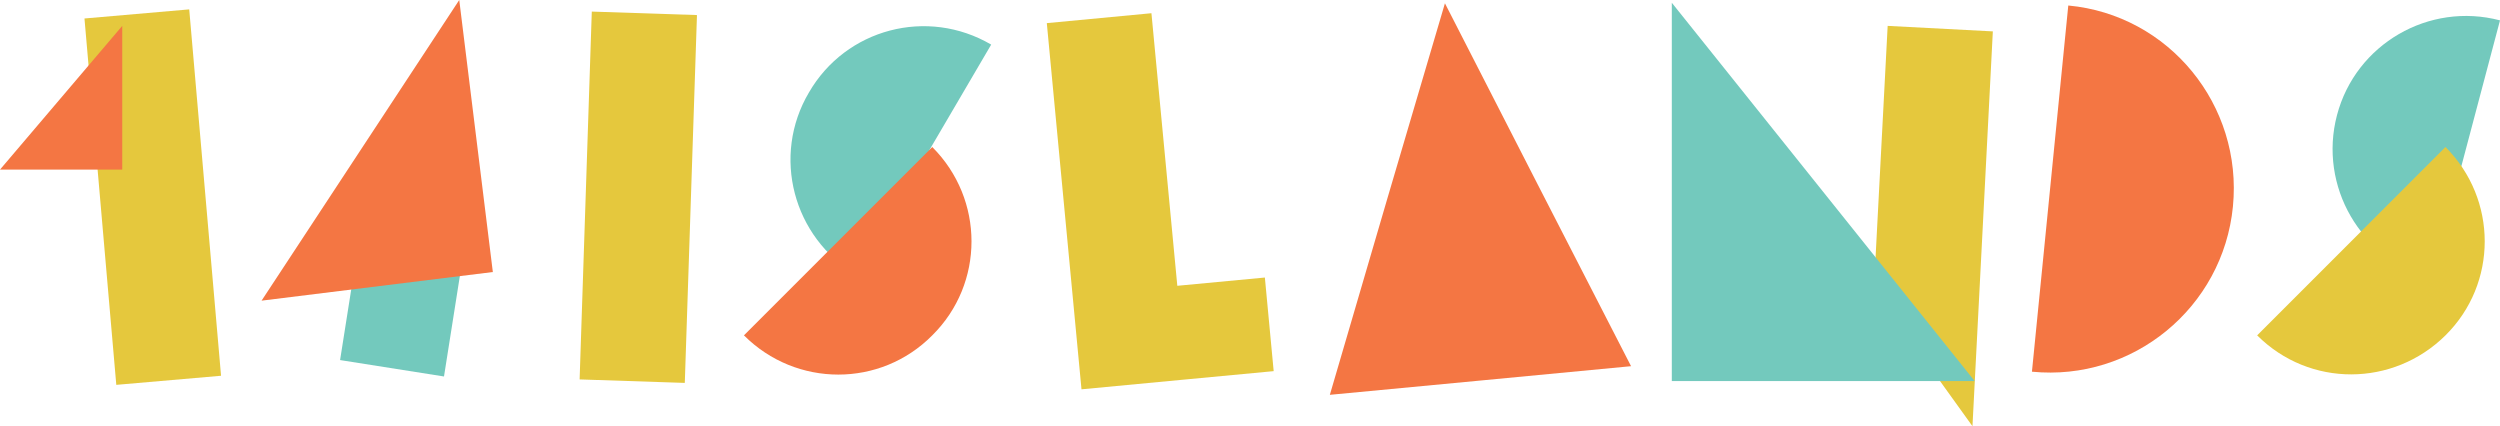 <?xml version="1.0" encoding="utf-8"?>
<!-- Generator: Adobe Illustrator 19.2.0, SVG Export Plug-In . SVG Version: 6.00 Build 0)  -->
<svg version="1.1" id="Layer_1" xmlns="http://www.w3.org/2000/svg" xmlns:xlink="http://www.w3.org/1999/xlink" x="0px" y="0px"
	 viewBox="0 0 454 77.4" enable-background="new 0 0 454 77.4" xml:space="preserve">
<rect x="18.2" y="2.4" transform="matrix(0.996 -8.651133e-02 8.651133e-02 0.996 -2.995 2.54)" fill="#E5C83D" width="19.1" height="66.8"/>
<rect x="106.3" y="2.4" transform="matrix(1 3.308611e-02 -3.308611e-02 1 1.249 -3.814)" fill="#E5C83D" width="19.1" height="66.8"/>
<rect x="63.1" y="47.9" transform="matrix(0.988 0.156 -0.156 0.988 9.868 -10.651)" fill="#73C9BD" width="19.1" height="19.1"/>
<polygon fill="#E5C83D" points="231.3,67.4 229.7,50.4 213.8,51.9 209.1,2.4 190.1,4.2 196.4,70.7 215.4,68.9 215.4,68.9 "/>
<polygon fill="#F47643" points="22.2,30.8 0,30.8 22.2,4.7 "/>
<polygon fill="#F47643" points="89.5,49.4 47.5,54.6 83.4,0 "/>
<path fill="#73C9BD" d="M180,8.1l-24.5,41.8c-11.5-6.8-15.4-21.6-8.6-33.1C153.6,5.2,168.4,1.3,180,8.1z"/>
<path fill="#F47643" d="M135.1,60.9l34.2-34.2c9.5,9.5,9.5,24.8,0,34.2C159.9,70.4,144.6,70.4,135.1,60.9z"/>
<polygon fill="#F47643" points="262.4,0.6 279.3,33.6 296.2,66.5 268.9,69.1 241.5,71.7 251.9,36.2 "/>
<polygon fill="#E5C83D" points="358.2,77.4 340.3,52.5 342.8,4.7 361.9,5.7 "/>
<polygon fill="#73C9BD" points="303.6,0.5 358.6,69.2 331.1,69.2 303.6,69.2 "/>
<path fill="#73C9BD" d="M454,3.7l-12.4,46.8c-12.9-3.4-20.6-16.7-17.2-29.6S441.1,0.3,454,3.7z"/>
<path fill="#E5C83D" d="M409.9,60.9l34.2-34.2c9.5,9.5,9.5,24.8,0,34.2S419.4,70.4,409.9,60.9z"/>
<path fill="#F47643" d="M405.5,37.5c-1.8,18.4-18.2,31.8-36.5,30l6.6-66.5C393.9,2.7,407.3,19.1,405.5,37.5z"/>
</svg>
